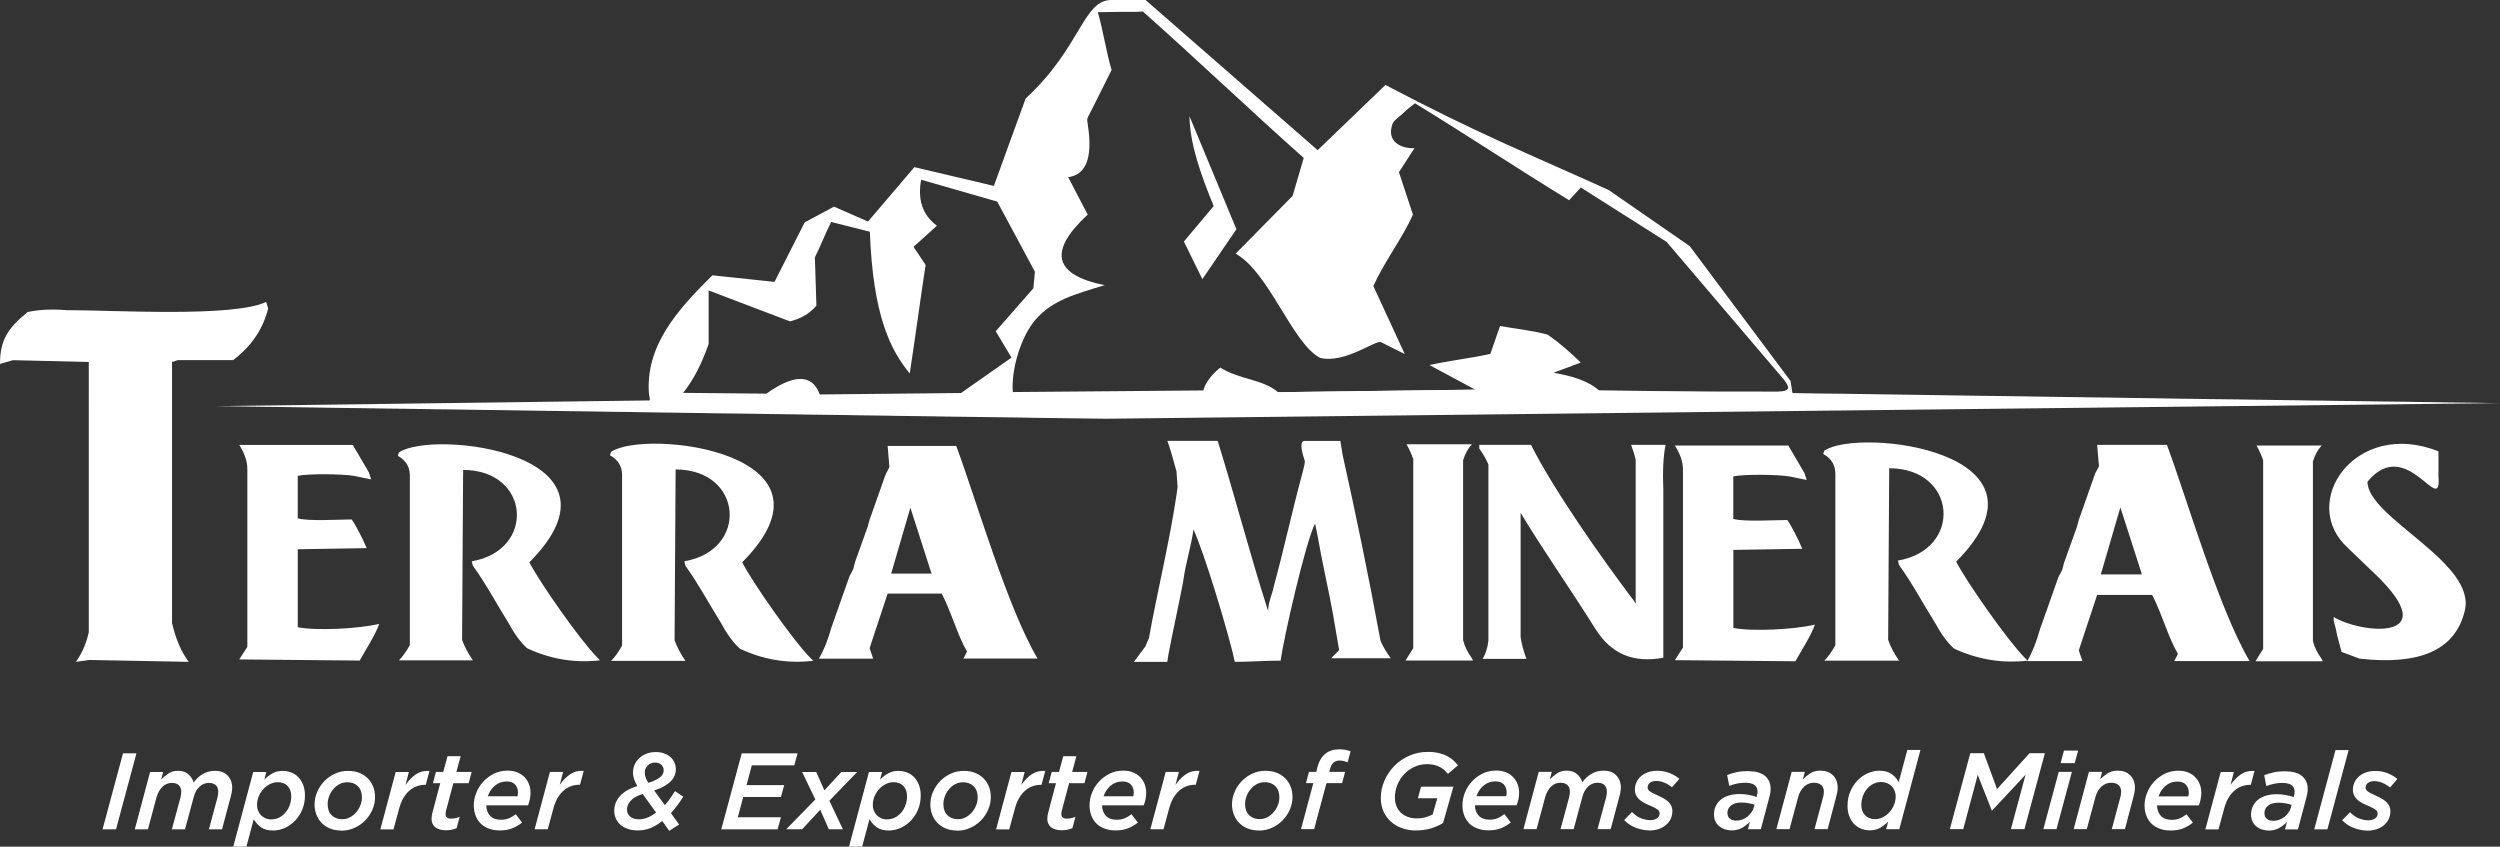 <svg xmlns="http://www.w3.org/2000/svg" viewBox="0 0 312.01 105.67" shape-rendering="geometricPrecision" text-rendering="geometricPrecision" image-rendering="optimizeQuality" fill-rule="evenodd" clip-rule="evenodd"><rect x="0" y="0" width="312.01" height="105.67" fill="#333333" stroke="none"/><defs><style>.fil0,.fil1{fill:#fff}.fil1{fill-rule:nonzero}</style></defs><g id="Camada_x0020_1"><g id="_1881142748912"><path class="fil0" d="M81 49.29c-.52-6.09 3.53-10.61 7.91-14.93 2.69.28 5.06.53 7.75.82 1.26-2.48 2.51-4.95 3.77-7.43 1.22-.65 2.44-1.31 3.66-1.96 1.41.62 2.83 1.24 4.24 1.86 1.93-2.26 3.86-4.53 5.79-6.79 3.31.78 6.61 1.56 9.92 2.34 1.32-3.63 2.64-7.27 3.96-10.9 7.03-6.49 7.14-12.42 10.83-12.3h4.14c7.16 6.25 14.32 12.49 21.48 18.74 2.82-2.71 5.64-5.43 8.46-8.14 11.51 6.07 17.56 8.45 27.85 13.11 3.38 2.34 6.75 4.67 10.13 7.01 4.19 5.61 8.38 11.21 12.57 16.82.09.55.18 1.1.27 1.64l.01 1.5-142.65.15c-.15-.59-.06-.67-.01-.86.03-.12.03-.29-.07-.67zm45.4-.33c-.22-3.03 1.1-7.03 2.79-9.01 2.13-2.48 4.88-3.2 8.68-4.36-6.34-1.28-7.1-4.2-2.12-8.81-.81-1.56-1.63-3.11-2.44-4.67 2.09-.27 3.12-2.17 2.46-6.5-.14-.91-.13-.71.29-1.54.89-1.78 1.78-3.55 2.67-5.33-.71-2.41-1.02-4.82-1.72-7.22l2.83-.04c.98-.01 1.95.04 2.79-.05 6.93 6.16 13.15 12.12 20.08 18.28-.5 1.7-.89 3.05-1.39 4.74-2.37 2.4-4.74 4.81-7.11 7.21 4.17 2.3 7.04 11.15 10.53 13 3.09.77 6.99-2.28 7.61-1.96.99.5 1.98.99 2.97 1.49-1.31-2.83-2.62-5.66-3.92-8.49 1.35-3.01 3.59-5.91 4.94-8.91l-1.75-5.31c.6-.85 1.35-2.14 1.95-2.98-1.84.04-3.12-.86-2.92-2.33.1-.69.24-.99.74-1.39.82-.65 1.29-1.22 2.24-1.89 6.47 3.96 12.76 8.14 19.23 12.1.42-.46 1.03-1.13 1.46-1.59 3.57 2.26 7.14 4.53 10.71 6.79l14.64 17.19c.72.95.87 1.45-.74 1.49-7.39 0-14.78-.01-22.18-.01-1.5-1.39-3.61-1.94-5.83-2.34 1.13-.42 2.26-.85 3.4-1.27-1.31-1.27-2.52-2.36-4.14-3.49-2.18-.57-3.96-.7-5.94-1.08-.35 1.06-.85 2.43-1.21 3.49-2.58.56-5.02.82-7.6 1.39 1.91 1.03 3.82 2.05 5.73 3.08-8.21.1-16.41.21-24.62.31-1.95-1.66-4.81-1.55-7.21-3.08-1.13.92-1.84 1.87-2.12 2.86-7.92.07-15.84.14-23.77.2zm-41.16.08c1.38-1.69 2.39-3.79 3.2-6.11v-6.68c3.39 1.29 6.77 2.57 10.16 3.86 1.37-.35 2.49-.99 3.29-1.97-.06-2.01-.12-4.01-.19-6.02.75-1.47 1.28-2.95 2.03-4.42 1.54.41 3.3.82 4.83 1.22.39 10.52 2.59 14.78 4.98 17.69.66-4.29 1.32-9.25 1.98-13.55-.38-.56-.75-1.13-1.13-1.69-.45-.68-.47-.48.14-1.03.8-.72 1.6-1.45 2.4-2.17-1.92-1.42-2.39-3.4-1.97-5.74 3.17.91 6.33 1.82 9.5 2.73 1.57 2.92 3.13 5.83 4.7 8.75-.06.69-.13 1.38-.19 2.07-1.57 1.79-3.14 3.57-4.7 5.36.66 1.1 1.32 2.2 1.97 3.29-2.1 1.47-4.2 2.95-6.3 4.42-5.96.06-11.67.12-17.63.18-.71-1.97-2.47-3.09-6.66-.1-3.54-.03-6.87-.06-10.42-.1zm62.51-18.9c.77 1.57 1.54 3.13 2.31 4.7 1.42-2.08 2.83-4.15 4.25-6.23-1.95-4.7-3.9-9.41-5.86-14.11.06 3.6 1.47 7.4 3.02 11.22-1.24 1.48-2.48 2.95-3.72 4.43zM33.22 37.68c-4.08 1.98-19.56 1-24.9 1.03-1.86-.15-3.48-.07-4.86.23C1.02 40.93 0 42.38 0 45.42l1.62-.47 9.46.23V78.9c-.3 1.38-.84 2.62-1.6 3.7l1.6-.23 12.47.23c-.93-1.24-1.62-2.86-2.08-4.85V45.18l.69-.23h6.93c2.4-1.82 3.77-4.01 4.38-6.46l-.26-.81z"/><path class="fil1" d="M29.86 55.53c.67 1.05 1.01 2.05 1.01 3.01v22.19l-1.01 1.57 15.03.14c.73-1.32 1.97-3.21 2.44-4.58-2.58.63-7.93.88-10.17.42v-9.73l8.6-.14-.44-1c-.66-1.34-1.14-2.2-1.43-2.58-1.61 0-5.34.25-6.73-.14v-5.3c1.24-.29 5.49-.25 7.01 0l2.15.44-.28-.87-2.01-3.43H29.86zM49.65 56.89c1 .55 1.5 1.37 1.5 2.45v21.17c-.46.82-.91 1.46-1.36 1.9h9.23c-.63-.91-1.08-1.77-1.35-2.57l.13-21.19c8.39 0 9.1 10.04 1.08 11.4l.13.55c1.63 2.22 3 4.84 4.48 7.19.73 1.36 1.5 2.4 2.31 3.12 2.9 1.36 5.93 1.86 9.09 1.5l-.4-.41c-2.07-2.09-7.13-9.29-8.42-11.82C79.61 56.53 54 53.55 49.79 56.47l-.13.41zM76.13 56.82c1 .55 1.51 1.37 1.51 2.47v21.28c-.46.82-.92 1.46-1.37 1.91h9.28c-.63-.91-1.08-1.78-1.36-2.59l.13-21.3c8.43 0 9.15 10.09 1.09 11.46l.13.56c1.63 2.24 3.02 4.87 4.5 7.23.73 1.37 1.51 2.41 2.32 3.13 2.91 1.37 5.96 1.87 9.14 1.5l-.41-.41c-2.08-2.1-7.16-9.34-8.46-11.88C106.24 56.46 80.5 53.46 76.26 56.4l-.13.41zM111 58.31l-.46.87-2.02 5.71-.24.87-1.57 4.39-.22.88-.46.87-2.25 6.36c-.45 1.61-.97 2.92-1.58 3.94h6.77l-.44-1.31 2.25-6.81h6.75c1.29 2.5 1.88 5 3.16 7.24l-.45.87h9.25c-3.78-6.38-7.68-19.9-10.15-26.54h-8.56l.22 2.63zm5.26 13.28h-5.04l2.4-8.23 2.64 8.23zM293.07 68.43l3.37 3.23c8.95 8.61-2.06 7.36-5.19 5.33v.43l.28 1.12.14.7.56 2.12 2.26.84c7.49.85 11.85-1.07 13.07-5.77 1.85-6.13-12.09-11.75-12.09-16.31 4.91-5.97 9.27 4.67 8.86-.7v-3.09c-10.39-4.15-17.59 6.45-11.26 12.09zM145.69 55.01c.42 1.17.81 2.61 1.14 3.82l.14 1.93-.14 1.03c-.88 5.88-2.37 11.94-3.44 17.84l-.44 1.04-1.43 1.93h4.16l.14-.9c.58-3.04 1.27-6.1 1.85-9.14.25-2.1 1.01-4.42 1.28-6.48 1.37 2.93 4.48 13.29 5.16 16.52 1.83 0 3.81-.15 5.72-.15.33-2.63 3.13-14.92 4.3-17.11.38 1.74.64 3.47 1 5.17.54 2.62 1.15 5.45 1.57 8.11l.43 2.51-1 1.02h7.44c-.57-.79-1-1.52-1.28-2.2l-.14-.74c-1.33-7.28-2.96-15.14-4.58-22.42l-.29-1.76h-4.43c-.57 0-.57.83 0 2.5 0 .29-.1.79-.29 1.47-1.28 4.69-2.3 9.48-3.58 14.16-.21 1.09-.71 1.98-.71 3.1-2.27-7.03-4.1-14.19-6.3-21.24h-6.29zM175.55 55.46c.37.66.64 1.28.83 1.85v23.58l-.97 1.55h8.43l-.14-.28c-.55-.76-.92-1.52-1.1-2.27V57.44c.27-.85.64-1.52 1.1-1.99h-8.15zM184.61 55.97c.48.66.86 1.33 1.15 2v21.97c-.09.86-.33 1.63-.72 2.29h5.46c-.38-1.05-.62-1.96-.72-2.72V64c2.81 4.68 6.35 9.71 9.34 14.5 1.99 3.14 4.71 4.27 8.47 3.59V61.13c-.1-2.3-.01-4.17.28-5.61h-4.3c.28.77.47 1.4.57 1.86v17.95l-.28-.43c-3.91-5.15-10.07-13.93-12.78-19.38h-6.46v.44zM209.03 55.6c.67 1.05 1.01 2.05 1.01 3.01v22.21l-1.01 1.57 15.04.14c.73-1.32 1.97-3.21 2.44-4.58-2.58.63-7.94.88-10.18.42v-9.74l8.6-.14-.44-1c-.66-1.34-1.14-2.2-1.43-2.59-1.61 0-5.35.25-6.74-.14v-5.3c1.24-.29 5.49-.25 7.01 0l2.15.44-.28-.87-2.01-3.43h-14.18zM227.55 56.66c1.01.55 1.51 1.38 1.51 2.48v21.39c-.46.83-.92 1.47-1.38 1.92h9.33c-.64-.92-1.09-1.79-1.36-2.6l.13-21.41c8.48 0 9.2 10.15 1.09 11.52l.14.56c1.64 2.25 3.03 4.89 4.53 7.27.74 1.37 1.51 2.42 2.33 3.15 2.93 1.37 5.99 1.88 9.19 1.51l-.41-.41c-2.09-2.11-7.2-9.39-8.51-11.94 13.68-13.79-12.2-16.8-16.46-13.85l-.14.41z"/><path class="fil1" d="M261.96 58.19l-.47.89-2.05 5.81-.24.89-1.6 4.46-.23.89-.47.89-2.29 6.47c-.45 1.63-.99 2.97-1.6 4.01h6.88l-.45-1.33 2.29-6.92h6.87c1.31 2.55 1.91 5.08 3.21 7.36l-.45.89h9.4c-3.84-6.48-7.81-20.23-10.32-26.98h-8.71l.23 2.68zm5.35 13.5h-5.12l2.44-8.37 2.69 8.37zM281.62 55.6c.37.66.64 1.27.83 1.85v23.53l-.96 1.55h8.41l-.14-.28c-.55-.75-.92-1.51-1.1-2.27v-22.4c.27-.85.64-1.51 1.1-1.98h-8.13z"/><path class="fil0" d="M312.01 50.31l-174.03 1.95-1.5-.02-1.5-.02-1.51-.02-1.51-.02-1.51-.02-1.53-.02-1.53-.03-1.53-.02-1.54-.02-1.53-.02-1.55-.02-1.55-.02-1.57-.02-1.57-.03-1.56-.02-1.58-.02-1.58-.02-1.59-.03-1.6-.02-1.59-.02-1.59-.03-1.62-.02-1.6-.02-1.63-.02-1.64-.03-1.62-.02-1.63-.02-1.65-.03-1.63-.02-1.66-.02-1.66-.02-1.67-.03-1.78-.02-1.77-.03-1.79-.02-1.81-.03-1.79-.03-1.8-.02-1.84-.03-1.82-.03-1.82-.02-1.84-.03-1.86-.02-1.85-.03-1.86-.03-1.86-.03-1.88-.02-1.89-.03-1.89-.03-1.9-.02-1.91-.03-1.9-.03-1.92-.02-1.92-.03-1.95-.03-1.94-.02-1.95-.03-1.95-.03-1.97-.03-1.96-.03-1.99-.02-1.98-.03-2.01-.03-1.99-.03 161.7-2.12 2.24.03 2.21.03 2.21.03 2.2.03 2.19.03 2.18.03 2.17.03 2.18.03 2.15.03 2.15.03 2.14.04 2.13.02 2.13.03 2.11.03 2.11.04 2.1.02 2.1.04 2.07.03 2.09.02 2.07.03 2.06.03 2.04.03 2.05.03 2.03.03 2.04.03 2.02.03 2.01.03 2 .03 2 .02 2 .03 1.97.03 1.98.03 1.84.03 1.84.02 1.84.03 1.83.02 1.82.03 1.82.03 1.81.02 1.8.03 1.8.03 1.8.02 1.78.03 1.78.02 1.78.02 1.76.03 1.77.02 1.75.03 1.76.02 1.75.03 1.74.02 1.72.03 1.73.02 1.72.02 1.72.03 1.7.02 1.71.02 1.69.03 1.69.02 1.69.03 1.68.02 1.67.02 1.67.03z"/><g><path class="fil1" d="M15.35 94.02h1.68l-2.55 9.48H12.8l2.55-9.48zm3.37 2.33h1.64l-.24.93c.29-.29.6-.54.92-.76.33-.21.72-.32 1.18-.32.53 0 .96.14 1.28.42.32.28.54.62.67 1.03.32-.44.7-.79 1.14-1.05.45-.26.96-.4 1.54-.4.65 0 1.17.19 1.55.58.38.39.58.91.58 1.56 0 .19-.03.4-.07.62-.05.22-.1.44-.16.64l-1.04 3.9h-1.64l1.07-3.96c.03-.12.05-.24.07-.37.02-.13.03-.24.03-.34 0-.36-.1-.64-.3-.83-.2-.19-.49-.29-.87-.29-.45 0-.85.16-1.19.49-.34.33-.58.76-.71 1.29l-1.08 4.01h-1.64l1.07-3.96c.03-.12.05-.24.07-.37.02-.13.03-.24.03-.34 0-.36-.1-.64-.3-.83-.2-.19-.49-.29-.87-.29-.46 0-.86.16-1.19.49-.33.33-.57.76-.72 1.29l-1.08 4.01h-1.64l1.91-7.15zm15.16 5.91c.33 0 .65-.07.95-.22.3-.15.56-.35.79-.62.23-.26.4-.57.53-.91.13-.35.2-.72.2-1.12 0-.55-.15-.98-.46-1.3-.31-.32-.72-.47-1.23-.47-.33 0-.64.08-.95.23-.31.15-.59.36-.83.62s-.43.56-.58.9c-.14.34-.22.7-.22 1.08 0 .26.04.5.13.72.09.22.21.41.37.58.16.16.35.29.57.38.22.09.47.14.74.14zm-2.28-5.91h1.64l-.26.95c.33-.33.67-.59 1.04-.79.37-.2.78-.3 1.25-.3.4 0 .77.07 1.11.21.34.14.64.34.89.61.25.27.44.59.58.97.14.38.21.8.21 1.27 0 .63-.11 1.22-.33 1.75-.22.54-.52 1-.89 1.39-.37.39-.79.69-1.27.91-.48.22-.98.33-1.49.33-.63 0-1.14-.14-1.52-.41-.38-.28-.68-.61-.89-1.01l-.92 3.44h-1.64l2.49-9.32zm11.12 5.89c.34 0 .66-.08.96-.24.3-.16.56-.37.78-.63.22-.26.39-.55.52-.87.13-.33.19-.65.19-.98 0-.6-.17-1.07-.51-1.4-.34-.33-.78-.49-1.32-.49-.35 0-.68.08-.98.24-.3.16-.56.37-.78.64-.22.26-.39.56-.51.88-.12.33-.18.65-.18.96 0 .61.17 1.07.51 1.4.34.33.78.49 1.32.49zm-.09 1.42c-.52 0-.98-.08-1.39-.24-.41-.16-.76-.39-1.06-.68-.29-.29-.52-.64-.68-1.04-.16-.4-.24-.83-.24-1.3 0-.54.11-1.07.33-1.57.22-.51.51-.95.89-1.34.38-.39.82-.7 1.33-.93.51-.24 1.05-.35 1.63-.35.51 0 .98.08 1.39.24.41.16.76.39 1.06.68.29.29.52.64.68 1.04.16.4.24.84.24 1.31 0 .54-.11 1.07-.33 1.57-.22.51-.52.95-.9 1.34-.38.39-.82.7-1.33.93-.51.23-1.04.35-1.61.35zm6.76-7.31h1.64l-.42 1.61c.4-.57.84-1.01 1.31-1.33.48-.32 1.04-.46 1.68-.41l-.46 1.73h-.09c-.36 0-.71.06-1.04.18-.33.12-.63.3-.91.54-.28.24-.52.54-.74.9-.22.36-.39.79-.53 1.29l-.72 2.65h-1.64l1.91-7.15zm6.26 7.27c-.58 0-1.02-.13-1.33-.38-.31-.25-.46-.6-.46-1.03 0-.28.04-.56.12-.83l.96-3.63h-.91l.38-1.41h.91l.53-1.96h1.64l-.53 1.96h1.91l-.38 1.41h-1.91l-.92 3.45c-.02.07-.03.14-.04.22-.01.07-.01.14-.01.19 0 .37.24.56.72.56.33 0 .68-.08 1.04-.23l-.38 1.42c-.38.17-.83.26-1.34.26zm8.93-4.23c.05-.12.07-.28.07-.49 0-.37-.11-.69-.34-.96-.23-.27-.59-.41-1.08-.41-.56 0-1.05.17-1.46.52-.42.35-.71.79-.89 1.33h3.71zm-3.89 1.12c.01.54.17.98.48 1.31.31.33.77.49 1.37.49.34 0 .66-.06.94-.17.28-.11.58-.29.89-.52l.79 1.04c-.34.28-.74.51-1.18.7-.44.19-.98.28-1.6.28-.5 0-.95-.07-1.35-.22-.4-.14-.74-.35-1.02-.62s-.5-.6-.65-.99c-.15-.39-.23-.82-.23-1.3 0-.52.1-1.05.31-1.56.2-.52.49-.98.87-1.39.37-.41.82-.74 1.33-1 .51-.25 1.08-.38 1.71-.38.46 0 .87.07 1.22.22.35.14.65.34.89.59.24.25.43.54.56.88.13.34.19.7.19 1.09 0 .25-.03.51-.08.77s-.13.52-.23.78h-5.2zm7.95-4.17h1.64l-.42 1.61c.4-.57.84-1.01 1.31-1.33.48-.32 1.04-.46 1.68-.41l-.46 1.73h-.09c-.36 0-.71.06-1.04.18-.33.12-.63.3-.91.54-.28.24-.52.54-.74.9-.22.36-.39.79-.53 1.29l-.72 2.65h-1.64l1.91-7.15zm11.11 5.91c.7 0 1.41-.28 2.13-.84l-1.67-2.32c-.7.22-1.2.5-1.5.85-.31.35-.46.71-.46 1.09 0 .36.13.65.39.88.26.23.63.34 1.12.34zm1.18-4.55c.38-.12.69-.24.93-.37.24-.13.44-.25.58-.38.14-.13.25-.26.3-.39.06-.14.09-.28.09-.43 0-.25-.09-.48-.28-.67-.19-.19-.45-.29-.79-.29-.19 0-.36.03-.52.1-.16.07-.3.16-.41.28-.12.12-.21.25-.27.4-.06.15-.09.31-.09.48 0 .18.03.37.1.58.07.2.19.44.36.7zm1.71 4.77c-.47.38-.95.67-1.44.87-.49.2-1.03.3-1.62.3-.42 0-.82-.06-1.17-.17-.36-.11-.66-.28-.92-.49-.26-.21-.46-.47-.61-.78-.15-.31-.22-.66-.22-1.06 0-.63.23-1.22.69-1.76.46-.54 1.19-.97 2.19-1.27-.17-.29-.3-.58-.4-.86-.09-.28-.14-.56-.14-.83 0-.34.07-.67.2-.98.14-.31.33-.58.58-.82.25-.23.56-.42.91-.56.35-.14.74-.2 1.16-.2.37 0 .71.05 1.02.16.31.11.57.26.79.45.22.19.39.42.51.69.12.27.18.56.18.87 0 .23-.04.47-.13.71s-.23.47-.44.7c-.21.23-.49.44-.83.65-.35.21-.78.39-1.31.56l1.33 1.83c.23-.24.44-.51.65-.81.21-.29.42-.61.62-.94l1.04.7c-.51.8-1.03 1.49-1.54 2.06l1.02 1.41-1.23.79-.88-1.22zm9.94-8.45h6.96l-.41 1.5h-5.3l-.66 2.47h4.7l-.41 1.48h-4.7l-.68 2.53h5.38l-.41 1.5h-7.03l2.55-9.48zm9.18 5.76l-1.65-3.43h1.76l1.02 2.29 2.11-2.29h1.98l-3.47 3.59 1.69 3.56h-1.76l-1.07-2.44-2.26 2.44h-1.99l3.64-3.72zm8.97 2.48c.33 0 .65-.07.95-.22.3-.15.56-.35.79-.62.23-.26.4-.57.53-.91.13-.35.2-.72.2-1.12 0-.55-.15-.98-.46-1.3-.31-.32-.72-.47-1.23-.47-.33 0-.64.08-.95.23-.31.15-.59.36-.83.62s-.43.56-.58.9c-.14.34-.22.7-.22 1.08 0 .26.04.5.13.72.09.22.21.41.37.58.16.16.35.29.57.38.22.09.47.14.74.14zm-2.28-5.91h1.64l-.26.95c.33-.33.67-.59 1.04-.79.37-.2.78-.3 1.25-.3.4 0 .77.07 1.11.21.34.14.64.34.89.61.25.27.44.59.58.97.14.38.21.8.21 1.27 0 .63-.11 1.22-.33 1.75-.22.54-.52 1-.89 1.39-.37.39-.79.69-1.27.91-.48.22-.98.33-1.49.33-.63 0-1.14-.14-1.52-.41-.38-.28-.68-.61-.89-1.01l-.92 3.44h-1.64l2.49-9.32zm11.12 5.89c.34 0 .66-.08.96-.24.3-.16.56-.37.78-.63.22-.26.39-.55.52-.87.13-.33.19-.65.19-.98 0-.6-.17-1.07-.51-1.4-.34-.33-.78-.49-1.32-.49-.35 0-.68.08-.98.24-.3.16-.56.37-.78.64-.22.26-.39.56-.51.88-.12.33-.18.65-.18.96 0 .61.17 1.07.51 1.4.34.33.78.49 1.32.49zm-.09 1.42c-.51 0-.98-.08-1.39-.24-.41-.16-.76-.39-1.06-.68-.29-.29-.52-.64-.68-1.04-.16-.4-.24-.83-.24-1.3 0-.54.11-1.07.33-1.57.22-.51.52-.95.89-1.34.38-.39.82-.7 1.33-.93.51-.24 1.05-.35 1.63-.35.51 0 .98.08 1.39.24.41.16.76.39 1.06.68.29.29.52.64.68 1.04.16.4.24.84.24 1.31 0 .54-.11 1.07-.33 1.57-.22.51-.52.95-.9 1.34-.38.39-.82.7-1.33.93-.51.23-1.04.35-1.61.35zm6.76-7.31h1.64l-.42 1.61c.4-.57.84-1.01 1.31-1.33.48-.32 1.04-.46 1.68-.41l-.46 1.73h-.09c-.36 0-.71.06-1.04.18-.33.12-.63.3-.91.54-.28.24-.52.54-.74.9-.22.36-.39.79-.53 1.29l-.72 2.65h-1.64l1.91-7.15zm6.26 7.27c-.58 0-1.02-.13-1.33-.38-.31-.25-.46-.6-.46-1.03 0-.28.04-.56.12-.83l.96-3.63h-.91l.38-1.41h.91l.53-1.96h1.64l-.53 1.96h1.91l-.38 1.41h-1.91l-.92 3.45c-.02.07-.03.14-.04.22-.01.07-.01.14-.01.19 0 .37.24.56.72.56.33 0 .68-.08 1.04-.23l-.38 1.42c-.38.17-.83.26-1.34.26zm8.93-4.23c.05-.12.07-.28.07-.49 0-.37-.11-.69-.34-.96-.23-.27-.59-.41-1.08-.41-.56 0-1.05.17-1.46.52-.42.35-.71.79-.89 1.33h3.71zm-3.89 1.12c.01.54.17.98.48 1.31.31.33.77.49 1.37.49.34 0 .66-.06.94-.17.28-.11.58-.29.89-.52l.79 1.04c-.34.28-.74.51-1.18.7-.44.19-.98.28-1.6.28-.5 0-.95-.07-1.35-.22-.4-.14-.74-.35-1.02-.62s-.5-.6-.65-.99c-.15-.39-.23-.82-.23-1.3 0-.52.1-1.05.3-1.56.2-.52.49-.98.87-1.39.37-.41.82-.74 1.33-1 .51-.25 1.08-.38 1.71-.38.46 0 .87.07 1.22.22.35.14.65.34.89.59.24.25.43.54.56.88.13.34.19.7.19 1.09 0 .25-.03.51-.08.77s-.13.52-.23.78h-5.2zm7.95-4.17h1.64l-.42 1.61c.4-.57.84-1.01 1.31-1.33.48-.32 1.04-.46 1.68-.41l-.46 1.73h-.09c-.36 0-.71.06-1.04.18-.33.12-.63.3-.91.54-.28.24-.52.54-.74.9-.22.36-.39.79-.53 1.29l-.72 2.65h-1.64l1.91-7.15zm11.73 5.89c.34 0 .66-.08.96-.24.3-.16.56-.37.78-.63.22-.26.39-.55.52-.87.13-.33.19-.65.19-.98 0-.6-.17-1.07-.51-1.4-.34-.33-.78-.49-1.32-.49-.35 0-.68.08-.98.24-.3.16-.56.37-.78.64-.22.26-.39.56-.51.88-.12.33-.18.65-.18.96 0 .61.17 1.07.51 1.4.34.33.78.49 1.32.49zm-.09 1.42c-.51 0-.98-.08-1.39-.24-.41-.16-.76-.39-1.06-.68-.29-.29-.52-.64-.68-1.04-.16-.4-.24-.83-.24-1.3 0-.54.11-1.07.33-1.57.22-.51.52-.95.89-1.34.38-.39.82-.7 1.33-.93.51-.24 1.05-.35 1.63-.35.51 0 .98.08 1.39.24.41.16.76.39 1.06.68.29.29.52.64.68 1.04.16.4.24.84.24 1.31 0 .54-.11 1.07-.33 1.57-.22.51-.52.95-.9 1.34-.38.39-.82.7-1.33.93-.51.23-1.04.35-1.61.35zm6.77-5.91h-.91l.38-1.41h.91l.14-.58c.21-.77.54-1.33 1-1.69.46-.36 1.03-.54 1.73-.54.29 0 .55.02.79.07.23.05.44.1.62.18l-.37 1.37c-.34-.14-.68-.22-1-.22-.61 0-1 .33-1.18 1l-.11.41h1.98l-.38 1.41h-1.95l-1.54 5.74h-1.64l1.54-5.74zm12.79 5.91c-.56 0-1.1-.09-1.62-.26s-.98-.43-1.39-.77c-.41-.34-.73-.76-.98-1.27-.24-.51-.37-1.1-.37-1.78 0-.73.15-1.44.45-2.13.3-.69.71-1.3 1.23-1.84.52-.53 1.14-.96 1.86-1.28.72-.32 1.5-.48 2.34-.48.5 0 .94.05 1.33.14.39.09.74.21 1.05.37.31.16.57.34.79.54.22.2.41.41.58.63l-1.25 1.06c-.14-.16-.29-.32-.45-.47-.17-.15-.36-.28-.57-.39-.21-.11-.45-.19-.71-.26-.26-.06-.56-.09-.89-.09-.57 0-1.1.12-1.59.35-.49.23-.92.54-1.27.92-.36.38-.64.83-.84 1.32-.2.5-.3 1.02-.3 1.56 0 .42.07.79.2 1.11.14.32.33.6.57.82.24.22.53.39.86.51.33.12.69.18 1.08.18.43 0 .82-.05 1.14-.15.33-.1.62-.21.86-.34l.58-2.02h-2.42l.39-1.45h4.04l-1.29 4.54c-.49.29-1 .51-1.55.68-.55.16-1.17.24-1.86.24zm11.28-4.27c.05-.12.07-.28.07-.49 0-.37-.11-.69-.34-.96-.23-.27-.59-.41-1.08-.41-.56 0-1.05.17-1.46.52-.42.35-.71.79-.89 1.33h3.71zm-3.89 1.12c.01.54.17.98.48 1.31.31.33.77.49 1.37.49.34 0 .66-.06.94-.17.28-.11.58-.29.89-.52l.79 1.04c-.34.28-.74.51-1.18.7-.44.19-.98.28-1.6.28-.5 0-.95-.07-1.35-.22-.4-.14-.74-.35-1.02-.62s-.5-.6-.65-.99c-.15-.39-.23-.82-.23-1.3 0-.52.1-1.05.3-1.56.2-.52.49-.98.87-1.39.37-.41.82-.74 1.33-1 .51-.25 1.08-.38 1.71-.38.46 0 .87.07 1.22.22.35.14.65.34.89.59.24.25.43.54.56.88.13.34.19.7.19 1.09 0 .25-.03.51-.08.77s-.13.52-.23.78h-5.2zm7.95-4.17h1.64l-.24.93c.29-.29.6-.54.92-.76.33-.21.72-.32 1.18-.32.53 0 .96.14 1.28.42.32.28.54.62.67 1.03.32-.44.7-.79 1.14-1.05.45-.26.96-.4 1.54-.4.65 0 1.17.19 1.55.58.38.39.58.91.58 1.56 0 .19-.03.4-.07.62-.05.22-.1.44-.16.64l-1.04 3.9h-1.64l1.07-3.96c.03-.12.05-.24.07-.37.02-.13.03-.24.03-.34 0-.36-.1-.64-.3-.83-.2-.19-.49-.29-.87-.29-.45 0-.85.16-1.19.49-.34.33-.58.76-.71 1.29l-1.08 4.01h-1.64l1.07-3.96c.03-.12.05-.24.07-.37.02-.13.03-.24.03-.34 0-.36-.1-.64-.3-.83-.2-.19-.49-.29-.87-.29-.46 0-.86.16-1.19.49-.33.33-.57.76-.72 1.29l-1.08 4.01h-1.64l1.91-7.15zm13.82 7.31c-.54 0-1.1-.11-1.67-.32-.57-.21-1.07-.54-1.48-.97l.98-1c.38.38.77.64 1.16.79.4.14.78.22 1.14.22.33 0 .6-.08.82-.23.22-.15.33-.36.33-.62 0-.18-.08-.34-.25-.47-.16-.13-.43-.27-.79-.43-.3-.12-.57-.24-.82-.37s-.47-.27-.65-.43c-.18-.16-.32-.34-.42-.54-.1-.2-.16-.44-.16-.71 0-.33.07-.65.2-.93.13-.29.32-.54.56-.75.24-.21.54-.38.88-.5.34-.12.73-.18 1.16-.18.57 0 1.09.1 1.58.3.48.2.87.44 1.17.7l-.91 1.06c-.66-.52-1.31-.79-1.96-.79-.35 0-.62.08-.81.23-.19.15-.28.35-.28.58 0 .18.09.34.26.47.18.14.47.29.87.46.27.12.52.24.76.37s.44.27.62.42c.18.15.31.33.42.53.1.2.16.43.16.69 0 .37-.07.7-.22 1-.14.3-.35.55-.61.77-.26.21-.56.37-.91.49-.35.11-.73.17-1.13.17zm10.88-1.22c.25 0 .5-.05.73-.14.24-.09.45-.21.64-.37s.36-.34.5-.54.24-.41.29-.63l.08-.31c-.23-.07-.47-.14-.74-.19-.27-.05-.56-.08-.88-.08-.55 0-.98.12-1.29.36-.31.24-.47.55-.47.93 0 .32.1.56.3.72.2.17.48.25.83.25zm-.64 1.21c-.31 0-.59-.05-.86-.14-.27-.1-.5-.23-.69-.39-.19-.17-.35-.37-.46-.62-.11-.24-.17-.51-.17-.81 0-.42.08-.78.24-1.1.16-.32.38-.59.66-.81.28-.22.62-.38 1.01-.49.39-.11.81-.17 1.27-.17.4 0 .77.03 1.13.1.36.06.69.15 1.01.26l.04-.15c.03-.11.05-.2.06-.28.01-.08.02-.18.02-.28 0-.32-.12-.57-.37-.77-.24-.19-.64-.29-1.19-.29-.36 0-.71.04-1.04.11-.33.07-.64.17-.93.28l-.27-1.35c.37-.15.77-.27 1.19-.36.42-.09.88-.13 1.37-.13.95 0 1.66.19 2.15.58.48.39.72.93.72 1.64 0 .17-.01.34-.04.5-.03.16-.06.33-.11.51l-1.07 4.02h-1.61l.24-.93c-.32.33-.66.6-1.03.79-.37.19-.8.29-1.29.29zm7.52-7.3h1.64l-.24.93c.29-.29.61-.54.95-.76.35-.21.75-.32 1.21-.32.67 0 1.2.19 1.59.58.39.38.59.91.59 1.56 0 .19-.02.4-.07.62-.05.22-.1.44-.15.64l-1.03 3.9h-1.64l1.06-3.96c.04-.12.06-.24.08-.37.02-.13.03-.24.03-.34 0-.36-.11-.64-.33-.83-.22-.19-.52-.29-.92-.29-.46 0-.87.16-1.22.49-.35.33-.6.76-.74 1.29l-1.08 4.01h-1.64l1.91-7.15zm10.4 5.91c.33 0 .64-.08.95-.23.31-.15.59-.36.83-.62s.43-.56.58-.91c.14-.34.22-.7.22-1.08 0-.26-.05-.5-.14-.72-.09-.22-.21-.41-.37-.57-.16-.16-.35-.28-.57-.37-.22-.09-.47-.14-.74-.14-.33 0-.65.07-.95.22-.3.15-.56.35-.79.61-.23.26-.4.56-.53.91s-.2.73-.2 1.12c0 .54.16.97.47 1.29.31.32.72.48 1.24.48zm-.64 1.39c-.4 0-.77-.07-1.1-.21-.34-.14-.63-.34-.89-.61-.25-.27-.45-.59-.59-.96-.14-.37-.21-.8-.21-1.28 0-.63.11-1.22.33-1.75.22-.54.52-1 .89-1.39.37-.39.79-.69 1.27-.91.48-.22.98-.33 1.49-.33.63 0 1.14.14 1.52.41.38.28.68.61.89 1.01l1.07-4.01h1.64l-2.64 9.89h-1.64l.26-.95c-.33.32-.67.59-1.04.79-.37.2-.78.3-1.25.3zM245.9 94h1.69l1.65 4.48L253.3 94h1.91l-2.55 9.48h-1.69l1.83-6.8-4.17 4.47h-.05l-1.75-4.44-1.81 6.77h-1.67L245.9 94zm11.04 2.33h1.64l-1.92 7.15h-1.64l1.92-7.15zm.65-2.65h1.77l-.43 1.56h-1.76l.42-1.56zm3.12 2.65h1.64l-.24.93c.29-.29.61-.54.95-.76.35-.21.75-.32 1.21-.32.67 0 1.2.19 1.59.58.39.38.59.91.59 1.56 0 .19-.02.4-.07.62-.05.22-.1.44-.15.64l-1.03 3.9h-1.64l1.06-3.96c.04-.12.06-.24.08-.37.02-.13.03-.24.03-.34 0-.36-.11-.64-.33-.83-.22-.19-.52-.29-.92-.29-.46 0-.87.16-1.22.49-.35.33-.6.76-.74 1.29l-1.08 4.01h-1.64l1.91-7.15zM273.1 99.4c.05-.12.07-.28.07-.49 0-.37-.11-.69-.34-.96-.23-.27-.59-.41-1.08-.41-.56 0-1.05.17-1.46.52-.42.35-.71.79-.89 1.33h3.71zm-3.89 1.12c.01.54.17.98.48 1.31.31.33.77.49 1.37.49.34 0 .66-.06.94-.17.28-.11.58-.29.89-.52l.79 1.04c-.34.28-.74.51-1.18.7-.44.19-.98.28-1.6.28-.5 0-.95-.07-1.35-.22-.4-.14-.74-.35-1.02-.62s-.5-.6-.65-.99c-.15-.39-.23-.82-.23-1.3 0-.52.1-1.05.31-1.56.2-.52.49-.98.87-1.39.37-.41.82-.74 1.33-1 .51-.25 1.08-.38 1.71-.38.46 0 .87.07 1.22.22.35.14.65.34.89.59.24.25.43.54.56.88.13.34.19.7.19 1.09 0 .25-.03.51-.08.77s-.13.52-.23.78h-5.2zm7.95-4.17h1.64l-.42 1.61c.4-.57.84-1.01 1.31-1.33.48-.32 1.04-.46 1.68-.41l-.46 1.73h-.09c-.36 0-.71.06-1.04.18-.33.12-.63.3-.91.54-.28.24-.52.54-.74.9-.22.36-.39.79-.53 1.29l-.72 2.65h-1.64l1.91-7.15zm6.6 6.09c.25 0 .5-.05.73-.14.23-.09.45-.21.64-.37s.36-.34.5-.54.24-.41.29-.63l.08-.31c-.23-.07-.47-.14-.75-.19-.27-.05-.56-.08-.88-.08-.55 0-.98.12-1.29.36-.31.24-.47.55-.47.93 0 .32.1.56.3.72.2.17.48.25.83.25zm-.64 1.21c-.31 0-.59-.05-.86-.14-.27-.1-.5-.23-.69-.39-.19-.17-.35-.37-.46-.62-.11-.24-.17-.51-.17-.81 0-.42.08-.78.24-1.1.16-.32.38-.59.66-.81.28-.22.62-.38 1.01-.49.39-.11.81-.17 1.27-.17.4 0 .77.03 1.13.1.36.06.69.15 1.01.26l.04-.15c.03-.11.05-.2.06-.28.01-.08.02-.18.02-.28 0-.32-.12-.57-.37-.77-.24-.19-.64-.29-1.19-.29-.36 0-.71.04-1.04.11-.33.07-.64.17-.93.28l-.27-1.35c.37-.15.77-.27 1.19-.36.42-.09.88-.13 1.37-.13.95 0 1.66.19 2.15.58.48.39.72.93.72 1.64 0 .17-.01.34-.04.5-.03.16-.06.33-.11.51l-1.07 4.02h-1.61l.24-.93c-.32.33-.66.6-1.03.79-.37.19-.8.29-1.29.29zm8.36-10.04h1.64l-2.65 9.89h-1.64l2.65-9.89zm3.98 10.05c-.54 0-1.1-.11-1.67-.32-.57-.21-1.07-.54-1.48-.97l.98-1c.38.38.77.64 1.16.79.4.14.78.22 1.14.22.33 0 .6-.08.82-.23.22-.15.33-.36.33-.62 0-.18-.08-.34-.25-.47-.16-.13-.43-.27-.79-.43-.3-.12-.57-.24-.82-.37s-.47-.27-.65-.43c-.18-.16-.32-.34-.42-.54-.1-.2-.16-.44-.16-.71 0-.33.07-.65.2-.93.13-.29.32-.54.56-.75.24-.21.54-.38.88-.5.34-.12.73-.18 1.16-.18.57 0 1.09.1 1.58.3.48.2.87.44 1.17.7l-.91 1.06c-.66-.52-1.31-.79-1.96-.79-.35 0-.62.08-.81.23-.19.15-.28.35-.28.58 0 .18.09.34.26.47.18.14.47.29.87.46.27.12.52.24.76.37s.44.27.62.42c.18.15.31.33.42.53.1.2.16.43.16.69 0 .37-.07.7-.22 1-.14.3-.35.55-.61.77-.26.21-.56.37-.91.49-.35.11-.73.17-1.13.17z"/></g></g></g></svg>
